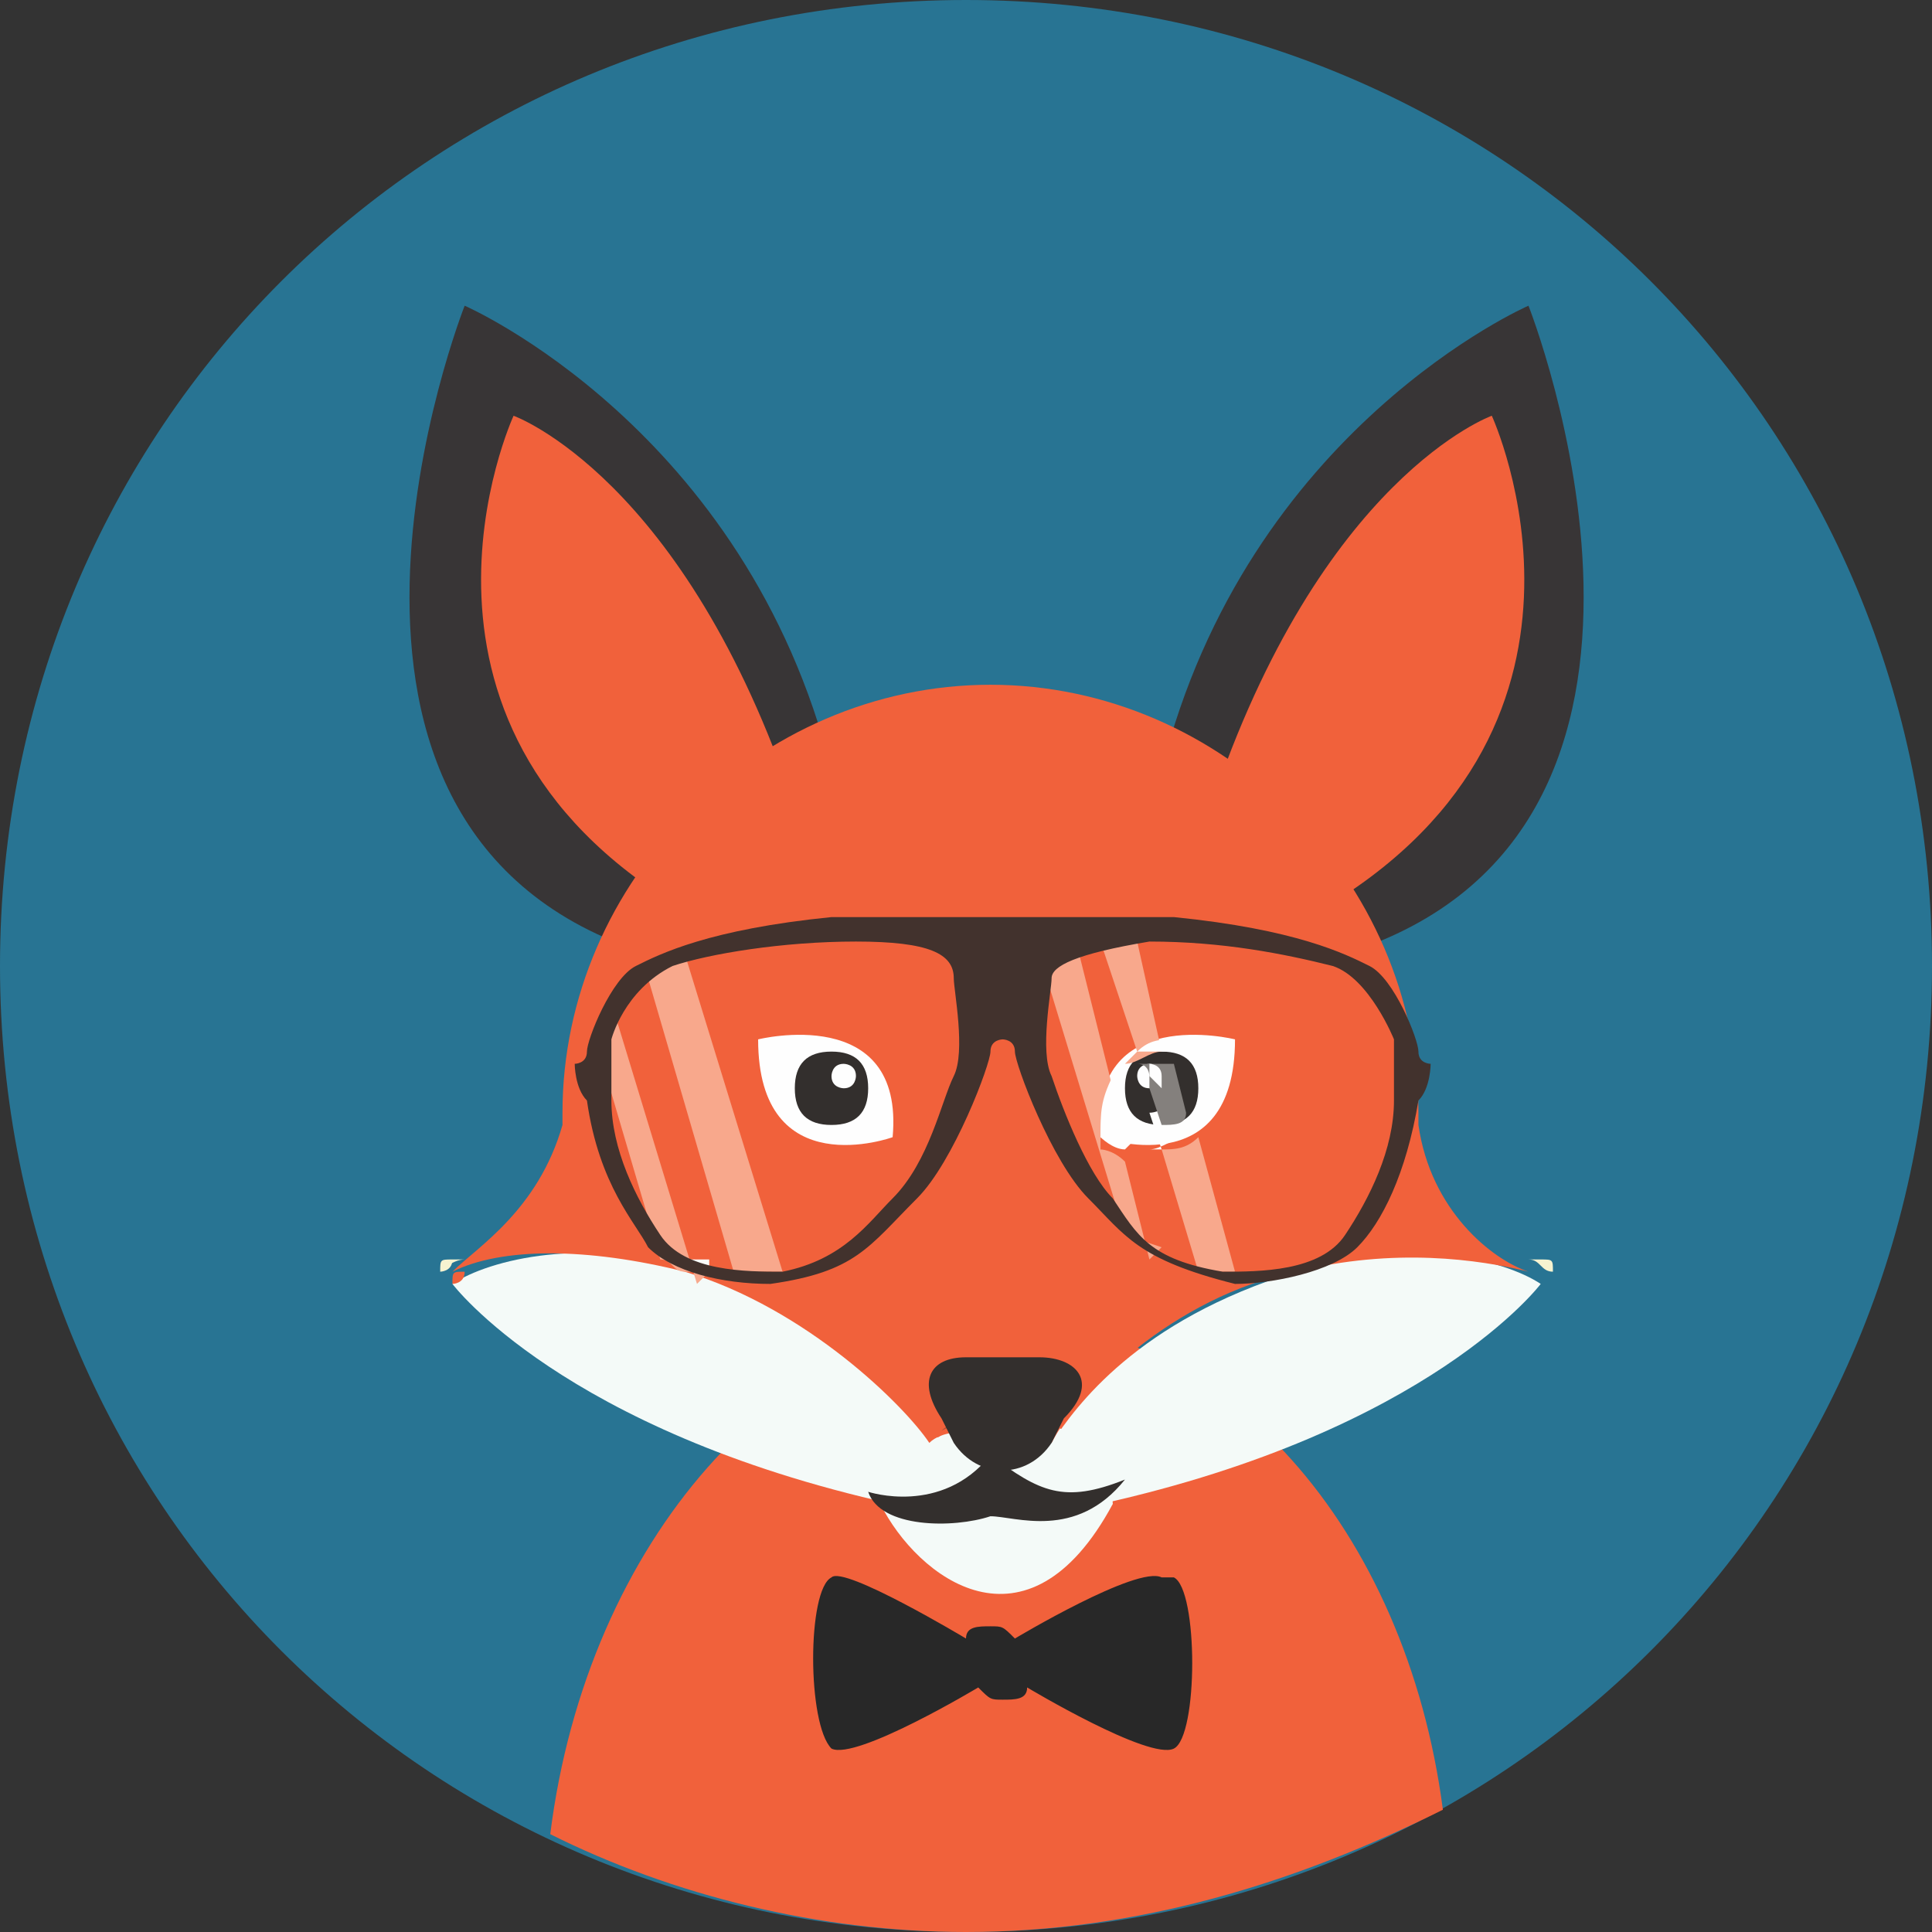 <?xml version="1.0" encoding="UTF-8"?>
<!DOCTYPE svg PUBLIC "-//W3C//DTD SVG 1.1//EN" "http://www.w3.org/Graphics/SVG/1.1/DTD/svg11.dtd">
<!-- Creator: CorelDRAW 2018 (64 Bit Versión de evaluación) -->
<svg xmlns="http://www.w3.org/2000/svg" xml:space="preserve" width="0.209in" height="0.209in" version="1.1" style="shape-rendering:geometricPrecision; text-rendering:geometricPrecision; image-rendering:optimizeQuality; fill-rule:evenodd; clip-rule:evenodd"
viewBox="0 0 1.58 1.58"
 xmlns:xlink="http://www.w3.org/1999/xlink">
 <rect x="0" y="0" width="1.58" height="1.58" fill="#333333" stroke="none"/>
 <defs>
  <style type="text/css">
   <![CDATA[
    .fil9 {fill:#FEFEFE;fill-rule:nonzero}
    .fil11 {fill:#F8A88C;fill-rule:nonzero}
    .fil1 {fill:#F1613B;fill-rule:nonzero}
    .fil14 {fill:#FAFCFA;fill-rule:nonzero}
    .fil2 {fill:#F4FAF8;fill-rule:nonzero}
    .fil3 {fill:#F6F3D0;fill-rule:nonzero}
    .fil5 {fill:#E9683F;fill-rule:nonzero}
    .fil7 {fill:#AB5137;fill-rule:nonzero}
    .fil12 {fill:#84807D;fill-rule:nonzero}
    .fil13 {fill:#7EB1C2;fill-rule:nonzero}
    .fil15 {fill:#42322D;fill-rule:nonzero}
    .fil8 {fill:#332F2D;fill-rule:nonzero}
    .fil4 {fill:#383536;fill-rule:nonzero}
    .fil10 {fill:#282828;fill-rule:nonzero}
    .fil6 {fill:#2B3133;fill-rule:nonzero}
    .fil0 {fill:#287493;fill-rule:nonzero}
   ]]>
  </style>
 </defs>
 <g id="Capa_x0020_1">
  <g id="_1696522917920">
   <path class="fil0" d="M1.58 0.79c0,-0.44 -0.35,-0.79 -0.79,-0.79 -0.44,0 -0.79,0.35 -0.79,0.79 0,0.44 0.35,0.79 0.79,0.79 0.44,0 0.79,-0.35 0.79,-0.79z"/>
   <path class="fil1" d="M0.82 1.08c-0.18,0 -0.34,0.18 -0.37,0.42 0.1,0.05 0.22,0.08 0.34,0.08 0.14,0 0.27,-0.04 0.39,-0.1 -0.03,-0.23 -0.18,-0.4 -0.36,-0.4z"/>
   <path class="fil2" d="M0.72 1.23c0.03,0.06 0.12,0.13 0.19,0 -0,-0.06 -0.06,-0.07 -0.09,-0.07 -0.07,0 -0.1,0.07 -0.1,0.07z"/>
   <path class="fil3" d="M1.27 1.04c-0.01,-0 -0.01,-0.01 -0.02,-0.01 0,0 0,0 0.01,0 0.01,0 0.01,0 0.01,0.01z"/>
   <path class="fil3" d="M1.27 1.04c-0,-0 -0.01,-0.01 -0.01,-0.01 0.01,0.01 0.01,0.01 0.01,0.01z"/>
   <path class="fil3" d="M0.38 1.03c-0.01,0 -0.02,0.01 -0.02,0.01 0,-0 0.01,-0.01 0.01,-0.01 0,-0 0,-0 0.01,-0z"/>
   <path class="fil3" d="M0.36 1.04c0,0 0.01,-0 0.01,-0.01 -0.01,0 -0.01,0 -0.01,0.01z"/>
   <path class="fil4" d="M0.95 0.63c0.07,-0.28 0.3,-0.38 0.3,-0.38 0,0 0.17,0.43 -0.15,0.53l-0.15 -0.15z"/>
   <path class="fil1" d="M0.99 0.66c0.09,-0.27 0.23,-0.32 0.23,-0.32 0,0 0.12,0.26 -0.15,0.41l-0.09 -0.1z"/>
   <path class="fil4" d="M0.68 0.63c-0.07,-0.28 -0.3,-0.38 -0.3,-0.38 0,0 -0.17,0.43 0.15,0.53l0.15 -0.15z"/>
   <path class="fil1" d="M0.65 0.66c-0.09,-0.27 -0.23,-0.32 -0.23,-0.32 0,0 -0.12,0.26 0.15,0.41l0.09 -0.1z"/>
   <path class="fil2" d="M0.91 1.23c-0.01,-0.02 -0.03,-0.04 -0.05,-0.05 0.02,-0.03 0.07,-0.1 0.2,-0.14 0.09,-0.03 0.17,-0.01 0.2,0.01 0,0 -0.09,0.12 -0.36,0.18z"/>
   <path class="fil2" d="M0.72 1.23c0.01,-0.02 0.03,-0.04 0.05,-0.05 -0.02,-0.03 -0.07,-0.1 -0.2,-0.14 -0.09,-0.03 -0.17,-0.01 -0.2,0.01 0,0 0.09,0.12 0.36,0.18z"/>
   <path class="fil1" d="M1.16 0.92c0,-0 0,-0.01 0,-0.01 0,-0.19 -0.16,-0.35 -0.35,-0.35l0 0 -0 0 -0 0 0 0c-0.19,0 -0.35,0.16 -0.35,0.35 0,0 0,0.01 0,0.01 -0.02,0.07 -0.07,0.1 -0.09,0.12 0.04,-0.02 0.11,-0.02 0.19,-0 0.1,0.03 0.18,0.11 0.2,0.14 0.01,-0.01 0.03,-0.01 0.05,-0.01 0.02,0 0.03,0.01 0.05,0.01 0.02,-0.04 0.1,-0.12 0.2,-0.14 0.08,-0.02 0.15,-0.01 0.19,0 -0.03,-0.01 -0.08,-0.05 -0.09,-0.12z"/>
   <path class="fil1" d="M1.26 1.04c0.01,0.01 0.01,0.01 0.01,0.01 -0,-0 -0.01,-0.01 -0.01,-0.01z"/>
   <path class="fil1" d="M0.38 1.04c-0.01,0 -0.01,0 -0.01,0.01 0,0 0.01,-0 0.01,-0.01z"/>
   <polygon class="fil5" points="0.82,0.56 0.82,0.56 0.82,0.56 "/>
   <polygon class="fil6" points="0.77,1.17 0.77,1.17 0.77,1.18 "/>
   <polygon class="fil7" points="0.82,0.56 0.82,0.56 0.82,0.56 "/>
   <polygon class="fil7" points="0.82,0.86 0.82,0.56 0.82,0.56 0.82,0.56 0.82,0.86 "/>
   <polygon class="fil7" points="0.82,1.16 0.82,1.16 0.82,1.16 0.82,0.86 0.82,0.86 "/>
   <path class="fil7" d="M0.77 1.17l0 0c0.01,-0.01 0.03,-0.01 0.05,-0.01l0 -0c-0.02,0 -0.03,0 -0.05,0.01z"/>
   <polygon class="fil7" points="0.82,1.16 0.82,1.16 0.82,1.16 "/>
   <path class="fil8" d="M0.85 1.11c0.03,0 0.05,0.02 0.02,0.05l-0.01 0.02c-0.02,0.03 -0.06,0.03 -0.08,0l-0.01 -0.02c-0.02,-0.03 -0.01,-0.05 0.02,-0.05l0.06 0z"/>
   <path class="fil8" d="M0.71 1.22c0,0 0.06,0.02 0.1,-0.03 0.04,0.03 0.06,0.04 0.11,0.02 -0.04,0.05 -0.09,0.03 -0.11,0.03 -0.03,0.01 -0.09,0.01 -0.1,-0.02z"/>
   <path class="fil9" d="M0.62 0.85c0,0 0.12,-0.03 0.11,0.08 0,0 -0.11,0.04 -0.11,-0.08z"/>
   <path class="fil8" d="M0.71 0.89c0,0.02 -0.01,0.03 -0.03,0.03 -0.02,0 -0.03,-0.01 -0.03,-0.03 0,-0.02 0.01,-0.03 0.03,-0.03 0.02,0 0.03,0.01 0.03,0.03z"/>
   <path class="fil9" d="M0.7 0.88c0,0 -0,0.01 -0.01,0.01 -0,0 -0.01,-0 -0.01,-0.01 0,-0 0,-0.01 0.01,-0.01 0,0 0.01,0 0.01,0.01z"/>
   <path class="fil9" d="M1.01 0.85c0,0 -0.12,-0.03 -0.11,0.08 0,0 0.11,0.04 0.11,-0.08z"/>
   <path class="fil8" d="M0.92 0.89c0,0.02 0.01,0.03 0.03,0.03 0.02,0 0.03,-0.01 0.03,-0.03 0,-0.02 -0.01,-0.03 -0.03,-0.03 -0.02,0 -0.03,0.01 -0.03,0.03z"/>
   <path class="fil9" d="M0.93 0.88c0,0 0,0.01 0.01,0.01 0,0 0.01,-0 0.01,-0.01 0,-0 -0,-0.01 -0.01,-0.01 -0,0 -0.01,0 -0.01,0.01z"/>
   <path class="fil10" d="M0.95 1.29c-0.02,-0.01 -0.12,0.05 -0.12,0.05 -0.01,-0.01 -0.01,-0.01 -0.02,-0.01 -0.01,0 -0.02,0 -0.02,0.01 0,0 -0.1,-0.06 -0.11,-0.05 -0.02,0.01 -0.02,0.12 0,0.14 0.02,0.01 0.12,-0.05 0.12,-0.05 0.01,0.01 0.01,0.01 0.02,0.01 0.01,0 0.02,-0 0.02,-0.01 0,0 0.1,0.06 0.12,0.05 0.02,-0.01 0.02,-0.13 0,-0.14z"/>
   <polygon class="fil11" points="0.64,1.04 0.64,1.04 0.6,1.04 0.53,0.8 0.56,0.78 "/>
   <path class="fil11" d="M1.01 1.04l-0.03 -0 -0.03 -0.1c0.01,-0 0.02,-0 0.03,-0.01l0.03 0.11 0 0zm-0.08 -0.18l-0.03 -0.09 0.03 -0 0.02 0.09c-0.01,0 -0.02,0.01 -0.03,0.01z"/>
   <path class="fil9" d="M0.95 0.94l-0.01 -0.03c0,0 0,0 0,0 0.01,0 0.02,-0.01 0.02,-0.01l0.01 0.03c-0.01,0 -0.02,0.01 -0.03,0.01zm-0.02 -0.08l-0 -0c0.01,-0.01 0.02,-0.01 0.03,-0.01l0 0.01c-0,-0 -0.01,-0 -0.01,-0 -0.01,0 -0.01,0 -0.02,0z"/>
   <path class="fil12" d="M0.95 0.92c-0,0 -0,0 -0,-0l-0.01 -0.03c0,-0 0,-0 0,-0.01 0,-0 -0,-0.01 -0.01,-0.01 -0,0 -0,0 -0,0l-0 -0c0,-0 0.01,-0 0.02,-0 0,0 0.01,0 0.01,0l0.01 0.04c-0,0.01 -0.01,0.01 -0.02,0.01z"/>
   <path class="fil9" d="M0.94 0.88l-0 -0.01c0,-0 0,-0 0,-0 0,0 0.01,0 0.01,0.01 0,0 -0,0.01 -0,0.01z"/>
   <path class="fil13" d="M0.58 1.04c-0,-0 -0.01,-0 -0.01,-0 0,0 0.01,0 0.01,0l0 0z"/>
   <path class="fil14" d="M0.58 1.04l0 0c-0.01,-0 -0.01,-0 -0.02,-0.01 0,0 0.01,0 0.01,0l0 0c0,0 0.01,0 0.01,0l0 0z"/>
   <path class="fil11" d="M0.58 1.04c-0,-0 -0.01,-0 -0.01,-0l0 0c-0,-0 -0.01,-0 -0.01,-0 -0,0 -0,-0 -0,-0 -0.01,-0 -0.01,-0.01 -0.02,-0.01l-0.05 -0.17 0 -0.01c0,-0 0,-0 0,-0 0.01,-0.01 0.01,-0.02 0.01,-0.03l0 0 0.07 0.23z"/>
   <path class="fil11" d="M0.95 1.02l0 0 -0.03 -0.01 -0.07 -0.23 0.03 -0.01 0.03 0.12c-0.01,0.01 -0.01,0.03 -0.01,0.05 0,0 0.01,0 0.02,0.01l0.02 0.08z"/>
   <path class="fil9" d="M0.92 0.94c-0.01,-0 -0.02,-0.01 -0.02,-0.01 -0,-0.02 0,-0.03 0.01,-0.05l0.02 0.05z"/>
   <path class="fil15" d="M1.1 1.01c-0.02,0.03 -0.07,0.03 -0.1,0.03 -0.06,-0.01 -0.07,-0.03 -0.09,-0.06 -0.02,-0.02 -0.04,-0.07 -0.05,-0.1 -0.01,-0.02 -0,-0.07 0,-0.08 0,-0.01 0.02,-0.02 0.08,-0.03 0.06,-0 0.11,0.01 0.15,0.02 0.03,0.01 0.05,0.06 0.05,0.06 0,0 0,0.01 0,0.05 0,0.04 -0.02,0.08 -0.04,0.11zm-0.32 -0.13c-0.01,0.02 -0.02,0.07 -0.05,0.1 -0.02,0.02 -0.04,0.05 -0.09,0.06 -0.03,0 -0.08,0 -0.1,-0.03 -0.02,-0.03 -0.04,-0.07 -0.04,-0.11 0,-0.04 0,-0.05 0,-0.05 0,0 0.01,-0.04 0.05,-0.06 0.03,-0.01 0.09,-0.02 0.15,-0.02 0.06,0 0.08,0.01 0.08,0.03 0,0.01 0.01,0.06 0,0.08zm0.39 -0.01c-0,-0 -0.01,-0 -0.01,-0.01 -0,-0.01 -0.02,-0.06 -0.04,-0.07 -0.02,-0.01 -0.06,-0.03 -0.16,-0.04 -0.08,-0 -0.12,-0 -0.14,-0l0 -0c0,0 -0,0 -0,0 -0,-0 -0,-0 -0,-0l0 0c-0.01,0 -0.06,0 -0.14,0 -0.1,0.01 -0.14,0.03 -0.16,0.04 -0.02,0.01 -0.04,0.06 -0.04,0.07 -0,0.01 -0.01,0.01 -0.01,0.01 -0,0 0,0.02 0.01,0.03 0.01,0.07 0.04,0.1 0.05,0.12 0.02,0.02 0.06,0.03 0.1,0.03 0.07,-0.01 0.08,-0.03 0.12,-0.07 0.03,-0.03 0.06,-0.11 0.06,-0.12 0,-0.01 0.01,-0.01 0.01,-0.01 0,0 0.01,0 0.01,0.01 0,0.01 0.03,0.09 0.06,0.12 0.03,0.03 0.04,0.05 0.12,0.07 0.03,0 0.08,-0.01 0.1,-0.03 0.02,-0.02 0.04,-0.06 0.05,-0.12 0.01,-0.01 0.01,-0.03 0.01,-0.03z"/>
  </g>
 </g>
</svg>
